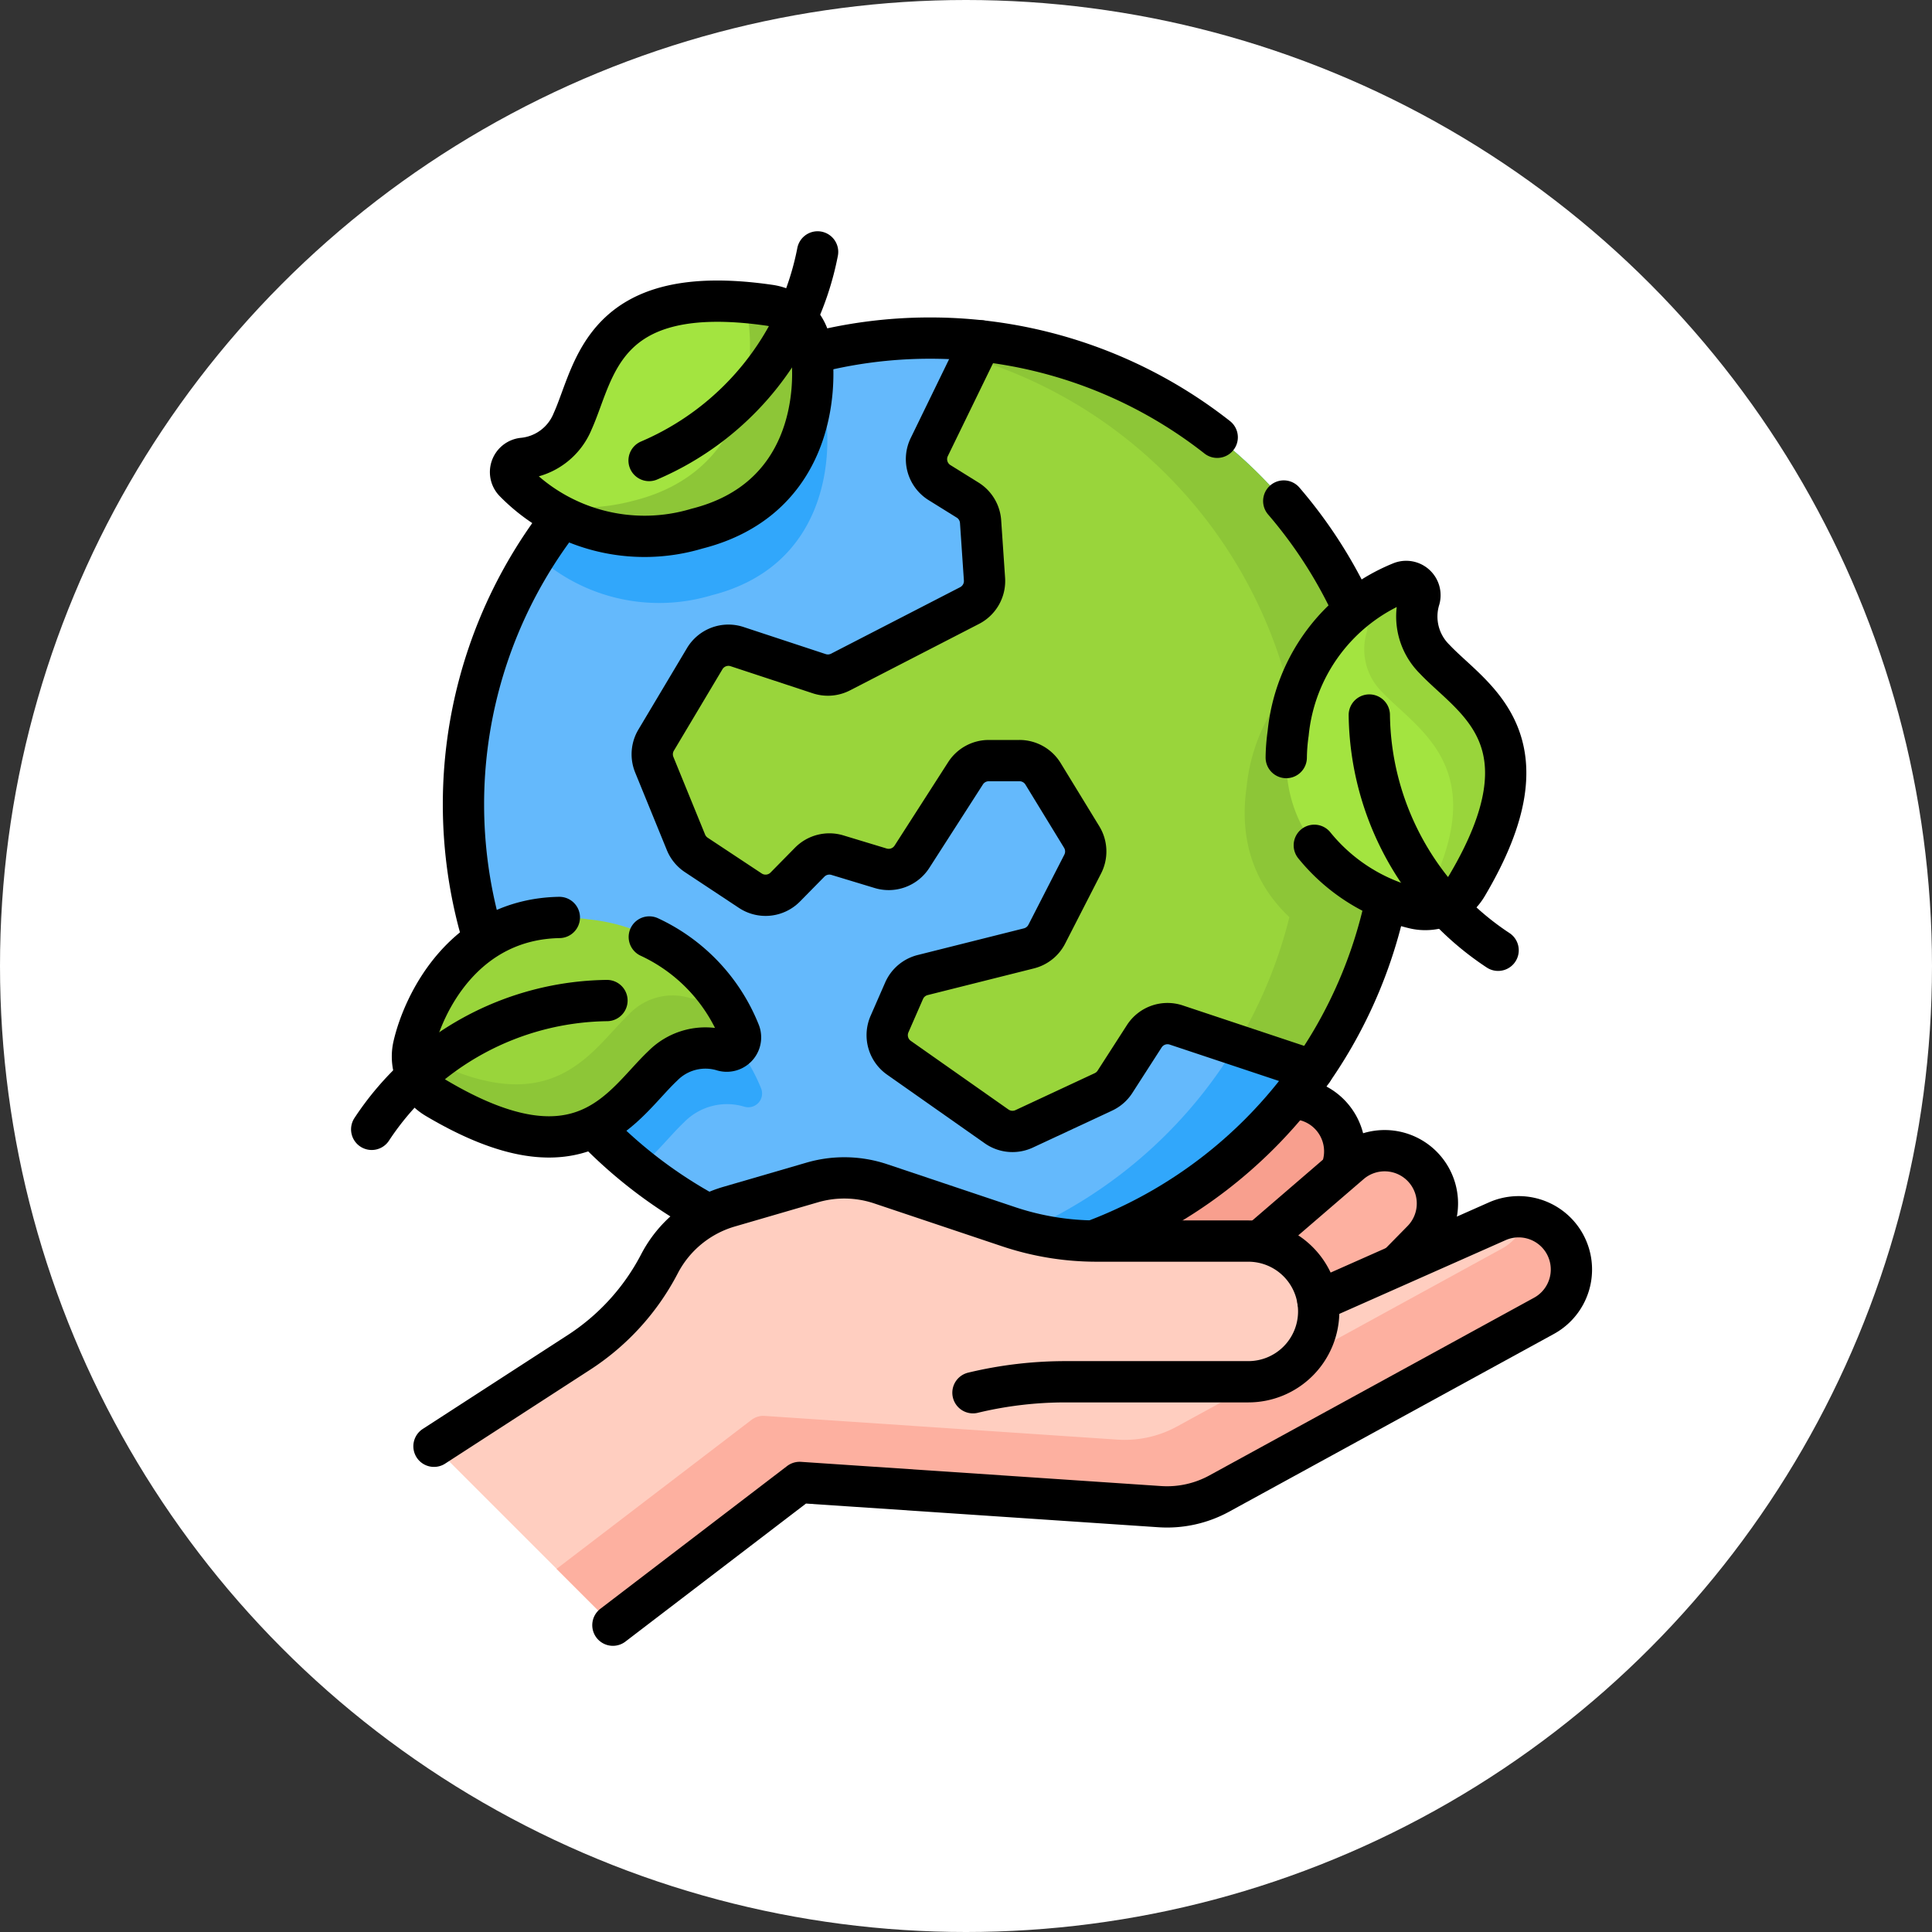 <svg xmlns="http://www.w3.org/2000/svg" xmlns:xlink="http://www.w3.org/1999/xlink" width="117" height="117" viewBox="0 0 117 117">
  <rect x="0" y="0" width="117" height="117" fill="#333333" stroke="none"/>
  <defs>
    <clipPath id="clip-path">
      <path id="path9849" d="M0-682.665H85.675v85.675H0Z" transform="translate(0 682.665)"/>
    </clipPath>
  </defs>
  <g id="Grupo_971761" data-name="Grupo 971761" transform="translate(-328 -475)">
    <circle id="Elipse_5889" data-name="Elipse 5889" cx="58.5" cy="58.5" r="58.5" transform="translate(328 475)" fill="#fff"/>
    <g id="g9843" transform="translate(344 1171.665)">
      <g id="g9845" transform="translate(0 -682.665)">
        <g id="g9847" transform="translate(0 0)" clip-path="url(#clip-path)">
          <g id="g9853" transform="translate(48.803 52.528)">
            <path id="path9855" d="M0-80.164q3.6,1.73,7.2,3.456l8.619-9.631a3.2,3.2,0,0,0-.488-4.708,3.2,3.2,0,0,0-4.091.253Z" transform="translate(0 91.668)" fill="#f89f8e"/>
          </g>
          <g id="g9857" transform="translate(48.803 52.528)">
            <path id="path9859" d="M0-80.164q3.6,1.73,7.2,3.456l8.619-9.631a3.2,3.2,0,0,0-.488-4.708,3.2,3.2,0,0,0-4.091.253Z" transform="translate(0 91.668)" fill="none" stroke="#000" stroke-linecap="round" stroke-linejoin="round" stroke-miterlimit="10" stroke-width="2.5"/>
          </g>
          <g id="g9861" transform="translate(54.04 55.686)">
            <path id="path9863" d="M0-75.726q3.516,1.9,7.034,3.788l9.059-9.218a3.2,3.2,0,0,0-.268-4.726,3.2,3.2,0,0,0-4.1.061Z" transform="translate(0 86.593)" fill="#fdb0a0"/>
          </g>
          <g id="g9865" transform="translate(54.04 55.686)">
            <path id="path9867" d="M0-75.726q3.516,1.9,7.034,3.788l9.059-9.218a3.2,3.2,0,0,0-.268-4.726,3.2,3.2,0,0,0-4.1.061Z" transform="translate(0 86.593)" fill="none" stroke="#000" stroke-linecap="round" stroke-linejoin="round" stroke-miterlimit="10" stroke-width="2.5"/>
          </g>
          <g id="g9869" transform="translate(12.067 6.475)">
            <path id="path9871" d="M-393.493-196.747a28.235,28.235,0,0,1-28.235,28.235,28.235,28.235,0,0,1-28.235-28.235,28.235,28.235,0,0,1,28.235-28.235,28.235,28.235,0,0,1,28.235,28.235" transform="translate(449.964 224.982)" fill="#64b9fc"/>
          </g>
          <g id="g9873" transform="translate(37.494 6.474)">
            <path id="path9875" d="M-216.313-196.751a28.236,28.236,0,0,1-28.234,28.236c-.948,0-1.886-.046-2.809-.138a28.238,28.238,0,0,0,25.423-28.1,28.238,28.238,0,0,0-25.423-28.1c.924-.092,1.862-.138,2.809-.138a28.236,28.236,0,0,1,28.234,28.236" transform="translate(247.357 224.987)" fill="#31a7fb"/>
          </g>
          <g id="g9877" transform="translate(23.499 6.645)">
            <path id="path9879" d="M-313.824-195.561a28.1,28.1,0,0,1-5.047,16.114l-8.258-2.75a1.673,1.673,0,0,0-1.936.682l-1.775,2.758a1.673,1.673,0,0,1-.7.611l-4.8,2.238a1.673,1.673,0,0,1-1.669-.148l-5.914-4.157a1.673,1.673,0,0,1-.571-2.039l.882-2.017a1.674,1.674,0,0,1,1.126-.953l6.434-1.615a1.673,1.673,0,0,0,1.082-.86l2.176-4.248a1.673,1.673,0,0,0-.062-1.636l-2.341-3.829a1.673,1.673,0,0,0-1.428-.8h-1.857a1.673,1.673,0,0,0-1.408.769l-3.244,5.052a1.674,1.674,0,0,1-1.894.7l-2.623-.795a1.673,1.673,0,0,0-1.679.429l-1.476,1.5a1.673,1.673,0,0,1-2.117.223l-3.271-2.165a1.674,1.674,0,0,1-.626-.763l-1.919-4.7a1.672,1.672,0,0,1,.112-1.49l2.941-4.931a1.673,1.673,0,0,1,1.961-.732l4.974,1.64a1.673,1.673,0,0,0,1.29-.1l7.819-4.028a1.674,1.674,0,0,0,.9-1.6l-.237-3.479a1.673,1.673,0,0,0-.786-1.307l-1.7-1.057a1.673,1.673,0,0,1-.621-2.154l3.129-6.429a28.239,28.239,0,0,1,25.127,28.065" transform="translate(358.861 223.626)" fill="#99d53b"/>
          </g>
          <g id="g9881" transform="translate(42.901 6.645)">
            <path id="path9883" d="M-178.631-195.561a28.1,28.1,0,0,1-5.047,16.114l-4.62-1.539a28.108,28.108,0,0,0,4.048-14.575,28.243,28.243,0,0,0-20.016-27.019l.509-1.046a28.239,28.239,0,0,1,25.127,28.065" transform="translate(204.266 223.626)" fill="#8dc637"/>
          </g>
          <g id="g9885" transform="translate(23.499 6.645)">
            <path id="path9887" d="M-278.657-307.848l-8.258-2.75a1.673,1.673,0,0,0-1.936.682l-1.774,2.757a1.673,1.673,0,0,1-.7.611l-4.8,2.238a1.674,1.674,0,0,1-1.669-.148l-5.914-4.157a1.673,1.673,0,0,1-.571-2.039l.882-2.017a1.674,1.674,0,0,1,1.126-.953l6.434-1.615a1.673,1.673,0,0,0,1.082-.86l2.176-4.247a1.673,1.673,0,0,0-.062-1.636l-2.341-3.829a1.673,1.673,0,0,0-1.428-.8h-1.857a1.674,1.674,0,0,0-1.408.769l-3.244,5.052a1.674,1.674,0,0,1-1.894.7l-2.623-.795a1.673,1.673,0,0,0-1.679.429l-1.476,1.5a1.673,1.673,0,0,1-2.117.223l-3.271-2.165a1.672,1.672,0,0,1-.626-.763l-1.919-4.7a1.673,1.673,0,0,1,.112-1.49l2.941-4.931a1.673,1.673,0,0,1,1.961-.732l4.974,1.64a1.673,1.673,0,0,0,1.29-.1l7.819-4.028a1.673,1.673,0,0,0,.9-1.6l-.237-3.479a1.673,1.673,0,0,0-.786-1.307l-1.7-1.057a1.673,1.673,0,0,1-.621-2.154l3.129-6.429" transform="translate(318.648 352.027)" fill="none" stroke="#000" stroke-linecap="round" stroke-linejoin="round" stroke-miterlimit="10" stroke-width="2.5"/>
          </g>
          <g id="g9889" transform="translate(59.382 24.448)">
            <path id="path9891" d="M-63.8-71.514a28.2,28.2,0,0,1-1.628,9.471c-2.909-.76-8.4-3.686-7.409-10.536A11.035,11.035,0,0,1-66-81.715a.838.838,0,0,1,.283-.062A28.139,28.139,0,0,1-63.8-71.514" transform="translate(72.95 81.777)" fill="#8dc637"/>
          </g>
          <g id="g9893" transform="translate(14.578 44.956)">
            <path id="path9895" d="M-101.144-56.233a3.626,3.626,0,0,0-3.648.918c-.846.8-1.687,1.911-2.793,2.805a28.306,28.306,0,0,1-8.074-10.384,8.793,8.793,0,0,1,6.374-1.291,11.028,11.028,0,0,1,9.136,6.831.835.835,0,0,1-.995,1.12" transform="translate(115.66 64.303)" fill="#31a7fb"/>
          </g>
          <g id="g9897" transform="translate(16.445 8.348)">
            <path id="path9899" d="M-74.175-95.485A11.046,11.046,0,0,1-84.82-97.933a28.33,28.33,0,0,1,13.727-11.255q.641.078,1.318.176a2.976,2.976,0,0,1,.68.181,2.92,2.92,0,0,1,1.8,2.234c.474,2.867.02,9.372-6.883,11.112" transform="translate(84.82 109.188)" fill="#31a7fb"/>
          </g>
          <g id="g9901" transform="translate(12.067 6.475)">
            <path id="path9903" d="M-318.065-41.85a28.113,28.113,0,0,0-17.411-6.006A28.235,28.235,0,0,0-363.711-19.62,28.235,28.235,0,0,0-335.476,8.615,28.235,28.235,0,0,0-307.241-19.62a28.123,28.123,0,0,0-6.794-18.37" transform="translate(363.711 47.856)" fill="none" stroke="#000" stroke-linecap="round" stroke-linejoin="round" stroke-miterlimit="10" stroke-width="2.5"/>
          </g>
          <g id="g9905" transform="translate(10.281 57.332)">
            <path id="path9907" d="M-476.136-26.15a3.2,3.2,0,0,0-3.941-1.126l-10.861,4.816a4.261,4.261,0,0,0-4.212-3.621h-9.189a16.762,16.762,0,0,1-5.322-.867l-7.754-2.6a6.941,6.941,0,0,0-4.144-.082l-5.035,1.466a6.942,6.942,0,0,0-4.22,3.464,14.181,14.181,0,0,1-4.875,5.362l-8.778,5.684,10.835,10.835,11.308-8.644,21.809,1.466a6.59,6.59,0,0,0,3.606-.794l19.663-10.761a3.2,3.2,0,0,0,1.11-4.6" transform="translate(544.467 29.903)" fill="#ffcec0"/>
          </g>
          <g id="g9909" transform="translate(17.7 59.724)">
            <path id="path9911" d="M-416.707-41.541-436.37-30.78a6.592,6.592,0,0,1-3.6.8l-21.811-1.467-11.307,8.645-3.416-3.416,11.806-9.024a1.176,1.176,0,0,1,.793-.239l21.368,1.436a6.6,6.6,0,0,0,3.606-.794L-419.274-45.6a3.183,3.183,0,0,0,1.531-1.9,3.2,3.2,0,0,1,2.146,1.362,3.2,3.2,0,0,1-1.11,4.6" transform="translate(476.509 47.503)" fill="#fdb0a0"/>
          </g>
          <g id="g9913" transform="translate(10.282 57.332)">
            <path id="path9915" d="M0-113.251l8.778-5.684a14.182,14.182,0,0,0,4.875-5.362,6.942,6.942,0,0,1,4.22-3.464l5.035-1.466a6.943,6.943,0,0,1,4.144.083l7.754,2.6a16.763,16.763,0,0,0,5.322.867h9.189a4.26,4.26,0,0,1,4.26,4.26,4.26,4.26,0,0,1-4.26,4.26H38.246a24,24,0,0,0-5.606.664" transform="translate(0 129.503)" fill="none" stroke="#000" stroke-linecap="round" stroke-linejoin="round" stroke-miterlimit="10" stroke-width="2.5"/>
          </g>
          <g id="g9917" transform="translate(21.117 59.684)">
            <path id="path9919" d="M-297.493-35.472l10.861-4.816a3.2,3.2,0,0,1,3.941,1.126,3.2,3.2,0,0,1-1.11,4.6L-303.464-23.8a6.589,6.589,0,0,1-3.606.794l-21.809-1.466-11.308,8.644" transform="translate(340.187 40.563)" fill="none" stroke="#000" stroke-linecap="round" stroke-linejoin="round" stroke-miterlimit="10" stroke-width="2.5"/>
          </g>
          <g id="g9921" transform="translate(8.977 41.557)">
            <path id="path9923" d="M-6.212-73.334a2.923,2.923,0,0,1-.817-2.753c.655-2.831,3.55-8.674,10.6-7.653A11.029,11.029,0,0,1,12.7-76.91a.835.835,0,0,1-.995,1.121,3.628,3.628,0,0,0-3.648.917c-2.438,2.3-4.826,7.228-13.713,1.964a2.989,2.989,0,0,1-.56-.426" transform="translate(7.103 83.859)" fill="#99d53b"/>
          </g>
          <g id="g9925" transform="translate(8.978 45.298)">
            <path id="path9927" d="M-131.077-30.161a3.63,3.63,0,0,0-3.649.917c-2.437,2.3-4.825,7.228-13.712,1.964a2.928,2.928,0,0,1-.56-.427,2.926,2.926,0,0,1-.871-2.435c8.431,4.734,10.769-.036,13.156-2.285a3.625,3.625,0,0,1,3.648-.916.836.836,0,0,0,.994-1.121c0-.008-.007-.016-.01-.024a11.128,11.128,0,0,1,2,3.207.835.835,0,0,1-.994,1.121" transform="translate(149.888 34.489)" fill="#8dc637"/>
          </g>
          <g id="g9929" transform="translate(8.977 41.56)">
            <path id="path9931" d="M-61.988,0c-5.766.107-8.225,5.188-8.822,7.769a2.923,2.923,0,0,0,.817,2.753,2.983,2.983,0,0,0,.56.426c8.886,5.264,11.274.333,13.713-1.964a3.628,3.628,0,0,1,3.648-.917.835.835,0,0,0,.995-1.121,10.764,10.764,0,0,0-5.463-5.764" transform="translate(70.884)" fill="none" stroke="#000" stroke-linecap="round" stroke-linejoin="round" stroke-miterlimit="10" stroke-width="2.5"/>
          </g>
          <g id="g9933" transform="translate(6.51 46.596)">
            <path id="path9935" d="M0-54.319a17.32,17.32,0,0,1,14.247-7.8" transform="translate(0 62.115)" fill="none" stroke="#000" stroke-linecap="round" stroke-linejoin="round" stroke-miterlimit="10" stroke-width="2.5"/>
          </g>
          <g id="g9937" transform="translate(14.917 4.238)">
            <path id="path9939" d="M-114.066-3.006a2.923,2.923,0,0,1,1.8,2.234c.473,2.867.02,9.372-6.884,11.112A11.03,11.03,0,0,1-130.195,7.5a.835.835,0,0,1,.493-1.415,3.628,3.628,0,0,0,3.024-2.237C-125.3.8-124.967-4.67-114.746-3.187a3.006,3.006,0,0,1,.68.181Z" transform="translate(130.436 3.437)" fill="#a3e440"/>
          </g>
          <g id="g9941" transform="translate(16.685 4.302)">
            <path id="path9943" d="M-66.344-95.555A11.134,11.134,0,0,1-75.865-97.1a12.176,12.176,0,0,0,5.718-.157c6.9-1.74,7.357-8.245,6.883-11.112a2.934,2.934,0,0,0-.308-.9c.513.042,1.055.1,1.63.186a3.087,3.087,0,0,1,.68.181,2.922,2.922,0,0,1,1.8,2.236c.474,2.867.022,9.37-6.883,11.11" transform="translate(75.865 109.268)" fill="#8dc637"/>
          </g>
          <g id="g9945" transform="translate(14.917 4.238)">
            <path id="path9947" d="M-114.066-3.006a2.923,2.923,0,0,1,1.8,2.234c.473,2.867.02,9.372-6.884,11.112A11.03,11.03,0,0,1-130.195,7.5a.835.835,0,0,1,.493-1.415,3.628,3.628,0,0,0,3.024-2.237C-125.3.8-124.967-4.67-114.746-3.187a3.006,3.006,0,0,1,.68.181Z" transform="translate(130.436 3.437)" fill="none" stroke="#000" stroke-linecap="round" stroke-linejoin="round" stroke-miterlimit="10" stroke-width="2.5"/>
          </g>
          <g id="g9949" transform="translate(23.308 1.255)">
            <path id="path9951" d="M-71.111,0A17.32,17.32,0,0,1-81.316,12.633" transform="translate(81.316)" fill="none" stroke="#000" stroke-linecap="round" stroke-linejoin="round" stroke-miterlimit="10" stroke-width="2.5"/>
          </g>
          <g id="g9953" transform="translate(61.891 21.21)">
            <path id="path9955" d="M-73.335-132.244a2.923,2.923,0,0,1-2.753.817c-2.832-.655-8.674-3.55-7.654-10.6a11.03,11.03,0,0,1,6.83-9.136.835.835,0,0,1,1.121.995,3.628,3.628,0,0,0,.917,3.648c2.3,2.438,7.228,4.826,1.964,13.713a3,3,0,0,1-.426.56" transform="translate(83.86 151.223)" fill="#a3e440"/>
          </g>
          <g id="g9957" transform="translate(65.632 21.21)">
            <path id="path9959" d="M-30.162-7.374a3.63,3.63,0,0,0,.917,3.648c2.3,2.437,7.228,4.825,1.964,13.712a2.928,2.928,0,0,1-.427.56,2.926,2.926,0,0,1-2.435.871C-25.409,2.987-30.179.65-32.428-1.738a3.625,3.625,0,0,1-.917-3.648.836.836,0,0,0-1.121-.994l-.024.01a11.127,11.127,0,0,1,3.207-2,.835.835,0,0,1,1.121.994" transform="translate(34.491 8.432)" fill="#99d53b"/>
          </g>
          <g id="g9961" transform="translate(61.893 21.21)">
            <path id="path9963" d="M-11.844-111.354a11.1,11.1,0,0,0,6.07,3.815,2.923,2.923,0,0,0,2.753-.817,2.994,2.994,0,0,0,.426-.56c5.264-8.886.333-11.274-1.964-13.713a3.628,3.628,0,0,1-.917-3.648.835.835,0,0,0-1.121-.995,11.03,11.03,0,0,0-6.83,9.136,11.146,11.146,0,0,0-.116,1.468" transform="translate(13.544 127.335)" fill="none" stroke="#000" stroke-linecap="round" stroke-linejoin="round" stroke-miterlimit="10" stroke-width="2.5"/>
          </g>
          <g id="g9965" transform="translate(66.929 29.301)">
            <path id="path9967" d="M-54.318-99.273a17.32,17.32,0,0,1-7.8-14.247" transform="translate(62.113 113.52)" fill="none" stroke="#000" stroke-linecap="round" stroke-linejoin="round" stroke-miterlimit="10" stroke-width="2.5"/>
          </g>
        </g>
      </g>
    </g>
  </g>
</svg>
